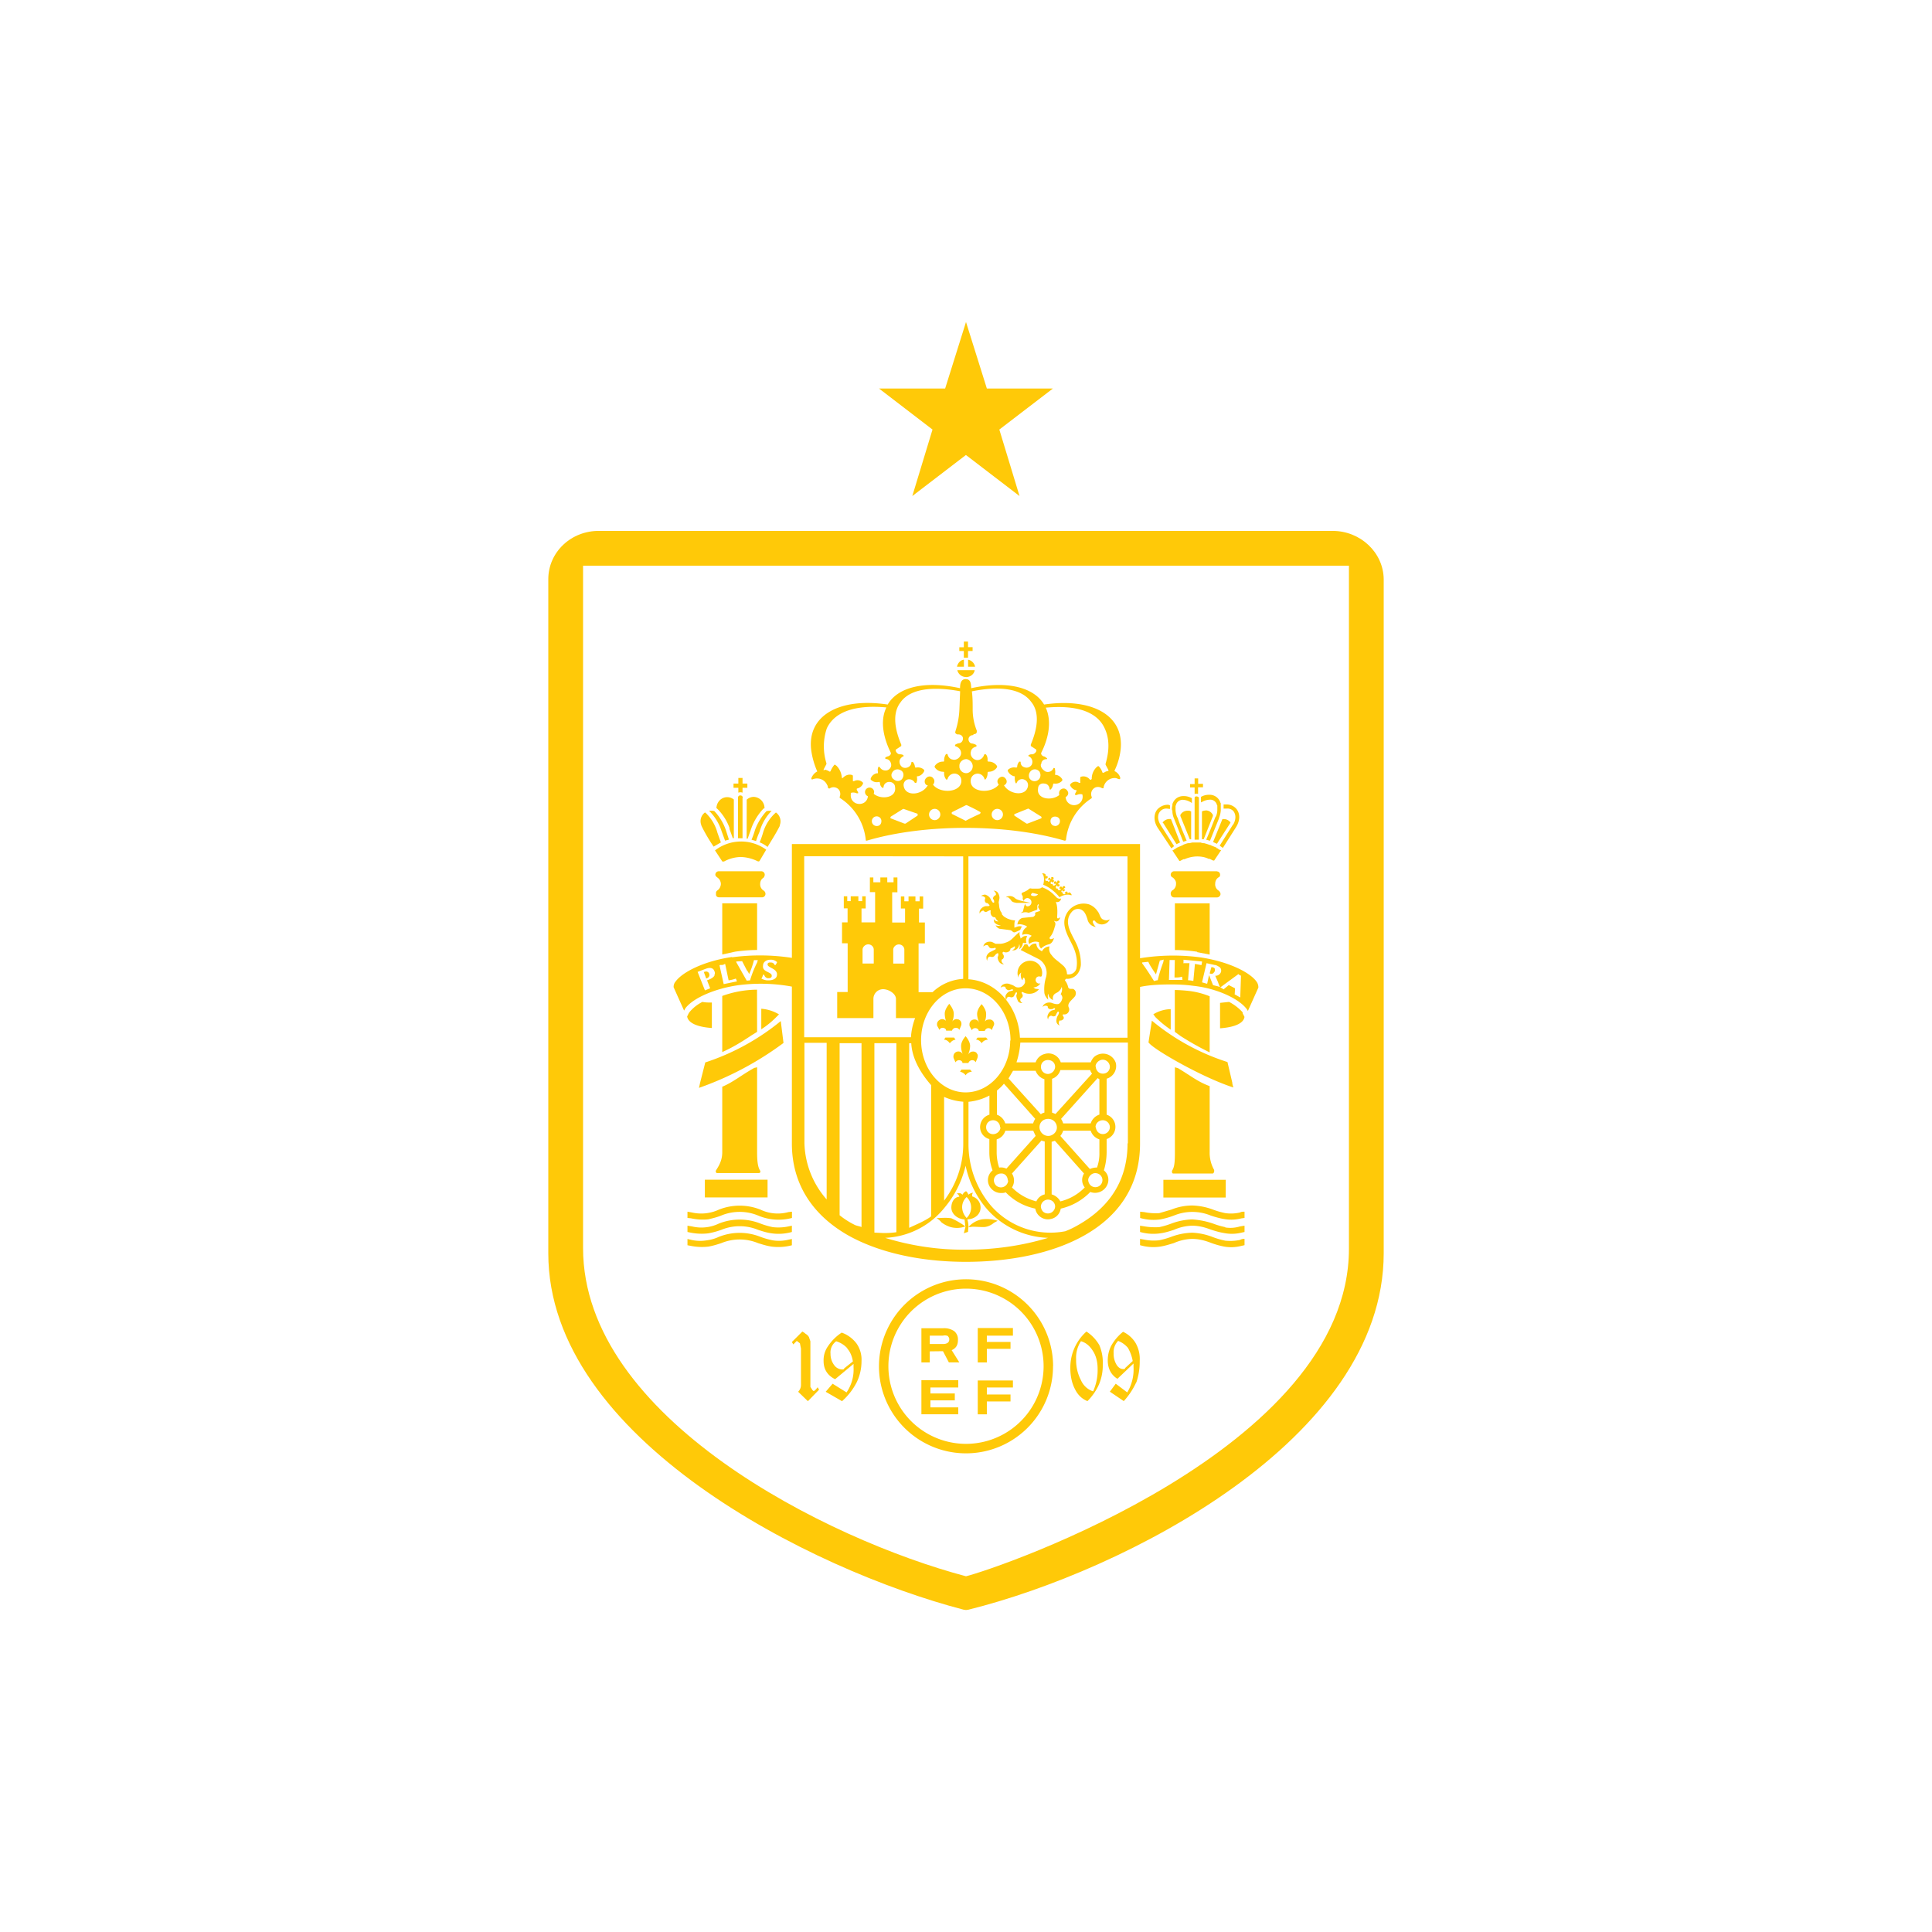 <svg xmlns="http://www.w3.org/2000/svg" width="24" height="24" fill="none" viewBox="0 0 24 24">
    <path fill="#FFC908" d="m12 20-.03-.004c-1.894-.493-5.159-2.128-5.159-4.428V7.196c0-.338.285-.606.636-.601h9.107c.346 0 .631.268.635.6v8.372c0 2.323-3.243 3.953-5.158 4.429zM7.243 7.027v8.476c0 2.11 3.04 3.624 4.757 4.078.39-.096 4.757-1.575 4.757-4.07V7.027zm3.676-2.201h.822L12 4l.259.826h.821l-.666.51.251.826-.666-.51-.666.51.251-.826z"/>
    <path fill="#FFC908" d="m10.036 17.406.139-.143-.018-.03-.021.026-.013.013-.013.008c-.005 0-.017-.008-.026-.026l-.009-.013-.008-.013v-.566l-.018-.052a.1.1 0 0 0-.039-.039l-.021-.017-.022-.013-.13.13.018.03.043-.044.013.01.026.02.013.066v.45a.12.12 0 0 1-.035.086zm.606-.234a.6.6 0 0 0 .06-.264.35.35 0 0 0-.06-.216.4.4 0 0 0-.186-.138.6.6 0 0 0-.173.173.3.3 0 0 0-.052.181c0 .1.047.178.143.225l.229-.19v.043a.5.5 0 0 1-.087.311l-.173-.108-.086.1.203.117a.8.8 0 0 0 .182-.234m-.117-.42c.039.044.06.1.07.16l-.109.087c0 .009-.009.013-.017.013h-.013a.13.13 0 0 1-.095-.056.23.23 0 0 1-.044-.139.17.17 0 0 1 .07-.155.3.3 0 0 1 .138.086zm3.13.438a.6.6 0 0 0 .044-.239.55.55 0 0 0-.043-.242.5.5 0 0 0-.16-.168.6.6 0 0 0-.2.454c0 .095.018.186.057.26.035.073.09.125.156.15a.7.7 0 0 0 .147-.216m-.077-.403c.039.06.056.139.056.216a.64.64 0 0 1-.056.282.25.25 0 0 1-.151-.139.53.53 0 0 1-.06-.26.37.37 0 0 1 .06-.224q.091.026.151.125m.536.39a.8.8 0 0 0 .043-.269.4.4 0 0 0-.052-.225.36.36 0 0 0-.155-.138.6.6 0 0 0-.147.173.4.4 0 0 0-.043.182c0 .104.043.181.12.229l.2-.19v.043a.55.55 0 0 1-.078.316l-.143-.108-.073.099.173.117a.9.9 0 0 0 .155-.234zm-.104-.433a.5.5 0 0 1 .06.164l-.094.087c0 .008-.005.008-.009.013h-.017c-.035 0-.065-.026-.082-.056a.26.26 0 0 1-.035-.139.2.2 0 0 1 .056-.155.3.3 0 0 1 .121.086m-.93.23a1.081 1.081 0 1 1-2.162 0 1.081 1.081 0 0 1 2.163 0M12 16.008a.964.964 0 1 0 0 1.928.964.964 0 0 0 0-1.928"/>
    <path fill="#FFC908" d="M11.55 16.787v.138h-.104V16.5h.268a.22.22 0 0 1 .138.035.13.13 0 0 1 .048.108c0 .03-.004.06-.022.086a.13.13 0 0 1-.056.043l.095.152h-.13l-.073-.139zm.164-.195h-.164v.104h.155c.022 0 .043 0 .065-.013a.05.05 0 0 0 .022-.044q.001-.012-.004-.023l-.014-.02a.1.1 0 0 0-.06-.004m.432.333v-.428h.437v.095h-.324v.078h.294v.086h-.294v.169zm0 .644v-.42h.437v.087h-.324v.087h.294v.086h-.294v.16zm-.7-.424h.458v.091h-.346v.074h.303v.086h-.303v.087h.346v.086h-.458zm.748-1.997a.3.3 0 0 0-.164.095v-.018a.3.3 0 0 0-.013-.077c.095-.005.164-.065.164-.147a.144.144 0 0 0-.104-.139v-.026l.009-.021-.026.008a.1.1 0 0 0-.03.018l-.01-.022a.1.1 0 0 0-.02-.022l-.027.018-.017.026a.1.1 0 0 0-.026-.018h-.043l.021.022.01.021c-.07.005-.1.074-.1.135 0 .077.073.142.164.147l.009.077v.009a1 1 0 0 0-.173-.1c-.07-.012-.152 0-.182-.004.017.018.043.03.056.052q.05.04.113.06a.3.3 0 0 0 .19-.008l-.022.086.052-.017.005-.06h.03c.013-.009.086 0 .156 0 .043 0 .09-.018.13-.052l.047-.026a.45.45 0 0 0-.2-.017M11.952 15a.17.17 0 0 1 .056-.13.18.18 0 0 1 0 .26.2.2 0 0 1-.056-.13m.19-2.11-.017.025c.026 0 .052.017.069.043h.004v-.004a.1.1 0 0 1 .074-.039l-.022-.026zm-.437-.23c-.034 0-.065.03-.065.06 0 .014 0 .022.009.035l.022.04c.004-.018.021-.027.039-.027.021 0 .043.013.043.035h.073a.05.05 0 0 1 .048-.035q.031 0 .043.026l.018-.043a.07.07 0 0 0 .005-.054.06.06 0 0 0-.033-.033l-.024-.004a.06.06 0 0 0-.057.039.25.25 0 0 0 .022-.108c0-.056-.056-.121-.056-.121s-.056.065-.056.12a.3.3 0 0 0 .021.109c0-.022-.03-.039-.052-.039m.368.138q.011-.026.043-.026c.022 0 .04.014.043.035h.074a.05.05 0 0 1 .043-.035q.035.001.043.026l.018-.043a.1.1 0 0 0 .013-.034.056.056 0 0 0-.065-.056q-.038 0-.056.034v.004a.25.25 0 0 0 .021-.108c0-.06-.056-.121-.056-.121s-.056.06-.056.121c0 .04.013.07.021.104v.004c-.008-.034-.047-.047-.078-.034a.06.06 0 0 0-.038.056c0 .013 0 .021.008.034zm-.113.299a.06.06 0 0 0-.032-.031.06.06 0 0 0-.045 0 .06.06 0 0 0-.029.023.06.06 0 0 0-.01.034q-.002.013.008.034l.018.04a.05.05 0 0 1 .043-.027c.021 0 .043.013.043.035h.074a.05.05 0 0 1 .047-.035q.029 0 .043.026l.018-.043a.1.1 0 0 0 .008-.03q.002-.013-.003-.025l-.014-.021a.06.06 0 0 0-.047-.014c-.022 0-.044.017-.057.038a.25.25 0 0 0 .026-.108c0-.06-.056-.121-.056-.121s-.056.06-.056.121q0 .053.021.104m-.017.19-.017.026a.12.12 0 0 1 .069.043h.004v-.004a.1.1 0 0 1 .074-.039l-.022-.026zm-.073-.372-.018-.026h-.108l-.017.026c.026 0 .052.017.07.043l.008-.004a.1.1 0 0 1 .065-.039m1.09-1.924c.077.03.146.086.202.155.035-.025.1-.043.143-.025h.005c.008-.005-.013-.035-.026-.035h-.005l-.017.013v-.017c-.004-.009-.017-.009-.026 0 0 0-.009.004-.009.013l.013.013h-.004c-.009 0-.026.004-.03-.005q-.01-.002-.005-.017l-.012-.004c-.01-.009 0-.018.004-.026h.004v.013a.02.02 0 0 0 .03-.009v-.013h-.017v-.004l.017-.013h.005c0-.009 0-.022-.013-.022h-.013l-.013.022-.004-.013c-.01-.009-.022 0-.027.008v.018h.018v.004c-.009.009-.018.017-.03.009-.01 0-.01-.013-.01-.018h-.016c-.018-.017 0-.03 0-.038h.004l.009.008v.005c.013 0 .025 0 .025-.013v-.013h-.004l-.017-.005.021-.017q.007-.02-.012-.026h-.013v.004l-.009.022-.009-.013v-.004c-.013 0-.026 0-.026.017v.013h.022v.009c-.009.008-.022.021-.03.013-.009-.005-.009-.013-.009-.018h-.017c-.013-.008-.009-.021 0-.03v-.004l.009.013c.012 0 .021 0 .025-.018l-.004-.013h-.017l.013-.013h.004c0-.008 0-.017-.009-.021h-.021v.026h-.009l-.004-.013v-.005h-.009l-.008.004-.006.006-.003.008v.008h.021v.009c-.004.009-.008.017-.021.013l-.004-.009h-.022c-.009-.004-.009-.021-.009-.03h.013c.013 0 .018-.013.018-.021l-.01-.01h-.003l-.013.005v-.017c0-.018-.04-.026-.044-.018.03.026.026.096.013.139m-.117.951a.156.156 0 0 0-.195.1.16.16 0 0 0 .004.103c0-.013 0-.026.009-.034a.1.1 0 0 1 .026-.03c-.004.017-.009.03-.004.043 0 .021.008.043.021.052l.005-.026.008-.005.009.005.008.026v.03a.1.1 0 0 1-.044.052.1.1 0 0 1-.068.004l-.022-.013c-.017-.013-.038-.017-.06-.026a.1.1 0 0 0-.074.005.06.06 0 0 0-.035.043.05.05 0 0 1 .053-.013c.008 0 .008.008.008.013.005.017.026.03.044.03l.039-.013.008.004c.004.01 0 .014-.004.014l-.035.008a.1.1 0 0 0-.052.056.1.1 0 0 0 .009.056c0-.017.009-.038.026-.043h.017a.04.04 0 0 0 .052-.008l.022-.044.008-.004q.008 0 .009.013l-.009.026c0 .026.013.052.022.073.013.018.035.022.056.022a.05.05 0 0 1-.03-.043l.009-.017a.035.035 0 0 0 .021-.044l-.008-.013-.005-.013.005-.008h.008c.07.039.156.026.204-.035l-.035-.004c-.013 0-.022-.009-.035-.018.035 0 .07-.021.087-.051a.04.04 0 0 1-.034-.001l-.014-.01-.009-.015a.05.05 0 0 1 .002-.034.04.04 0 0 1 .024-.023.04.04 0 0 1 .03 0c.005 0 .014 0 .018-.008a.15.15 0 0 0-.1-.182m-.281-.756c.008.012.025.021.043.025l.026.005h.173c-.052-.013-.113-.022-.16-.04a.1.1 0 0 1-.035-.02.09.09 0 0 0-.112-.01h.026c.017.01.026.022.043.04z"/>
    <path fill="#FFC908" d="M12.704 11.156c0 .009.004.026.013.035.009-.026.039-.044.065-.03q.016.007.025.023a.05.05 0 0 1 .005.035.05.05 0 0 1-.019.03.05.05 0 0 1-.033.01.03.03 0 0 1-.022-.034l-.012.022-.018.07c-.004.016-.017.012-.026.025.074-.022.087 0 .1-.004l.095-.035c.004 0 .013-.013.009-.017v-.035l.008-.017h.009v.013q-.014.02 0 .034l.004.01.013.02v.005l-.052.017q-.014.006-.008.022c0 .009 0 .013-.009.022-.004.004-.013.013-.022.013l-.13.013a.09.09 0 0 0-.06.082c.035-.009.065 0 .1.013l.021.013-.021.017a.11.11 0 0 0-.04.086.12.12 0 0 1 .096 0l.021.01-.017.016a.07.07 0 0 0-.013.087.12.12 0 0 1 .108-.026l.013.004v.013q0 .04.026.065a.2.2 0 0 1 .095-.052c.035-.008.056-.043.065-.078-.065.035-.06-.008-.043-.021.034-.043.043-.087.06-.143v-.026a.1.1 0 0 1-.017-.026c.043.03.078-.017.074-.043-.026.026-.035.013-.035 0s.013-.13-.017-.19c.03.008.056-.005.065-.035v-.008c-.018.008-.044 0-.056-.014l-.03-.03a.4.4 0 0 0-.148-.095l-.024.014-.028.003h-.078c-.017-.008-.034 0-.043.013a.3.3 0 0 1-.069.035.02.02 0 0 0-.013.021l.004.01a.04.04 0 0 1 .009.038m.121-.065.07.018c-.018.025-.057.03-.087.012v-.013z"/>
    <path fill="#FFC908" d="M12.216 11.312c.013.017.035.022.052.008l.026-.012h.013v.008c-.008.035.009.07.039.078h.017a.1.1 0 0 0 .04.052h-.01a.06.06 0 0 1-.048-.03c.001.017.001.043.018.052a.1.1 0 0 0 .07.026.08.08 0 0 1-.065 0q.015.03.047.043l.13.017c.034.005.034.035.065.026a.4.4 0 0 0 .065-.03.1.1 0 0 1 .021-.04.1.1 0 0 0-.069.005l-.026.009v-.026c0-.022 0-.043.009-.065a.2.2 0 0 1-.07-.013l-.025-.009c-.022-.013-.044-.021-.06-.043l-.005-.004-.005-.009v-.013l-.013-.017a.2.2 0 0 1-.021-.082l-.005-.035.01-.052a.12.12 0 0 0-.022-.069.06.06 0 0 0-.044-.022h-.008c.017.01.03.026.03.044q0 .012-.009.013-.032.02-.026.047l.009.009.004.021v.005q0 .014-.013.008h-.004l-.009-.013c-.013-.012-.008-.017-.025-.043a.12.12 0 0 0-.061-.043.1.1 0 0 0-.052.017c.017 0 .039.005.052.022v.013a.04.04 0 0 0 .013.052h.008a.04.04 0 0 1 .026.021c.005 0 .01.005.005.013l-.009.005h-.034a.1.1 0 0 0-.065.039.06.06 0 0 0-.013.048v.008a.06.06 0 0 1 .043-.039c0-.009 0-.004.004 0m1.025.056c-.065.143.048.29.1.415.03.074.043.152.034.225l-.004.026a.1.1 0 0 1-.108.07c-.005 0-.009 0-.009-.01a.14.14 0 0 0-.052-.103c-.073-.065-.1-.074-.138-.126a.11.11 0 0 1-.026-.108.11.11 0 0 0-.087.048l-.008.013-.013-.009a.1.1 0 0 1-.056-.086.08.08 0 0 0-.078.03l-.013.013-.009-.013-.013-.022h-.034a.4.4 0 0 1-.048.07l.23.116a.2.2 0 0 1 .086.22.5.5 0 0 0-.022.187c0 .034.022.069.048.095l-.005-.043c0-.009 0-.022.009-.03 0 .012 0 .03.013.043a.1.1 0 0 0 .043.034.1.1 0 0 1 0-.043.1.1 0 0 1 .013-.026l.022-.017a.12.12 0 0 0 .073-.078.11.11 0 0 1-.013.09c.018.018.026.044.018.061a.1.1 0 0 1-.04.06s-.025.014-.09-.012a.1.1 0 0 0-.078.008.1.1 0 0 0-.023.018.1.1 0 0 0-.012.026.05.05 0 0 1 .057-.013q.007 0 .008.013c0 .017.022.03.043.026h.014l.021-.013c.009 0 .013.008.013.013l-.008.008-.035.009a.1.1 0 0 0-.048.056.06.06 0 0 0 .005.056q-.002-.033.03-.047h.013a.04.04 0 0 0 .052-.004l.004-.014.017-.03.013-.004.005.013a.1.1 0 0 1-.018.043.13.13 0 0 0-.013.074.06.06 0 0 0 .04.043.05.05 0 0 1-.005-.056c0-.005.009-.009.013-.005.021 0 .043-.017.043-.034s-.017-.026-.013-.035q.002-.01.009-.008a.06.06 0 0 0 .059-.024.06.06 0 0 0 .006-.063c-.03-.065.086-.117.086-.16a.056.056 0 0 0-.034-.07h-.03a.03.03 0 0 1-.03-.025.2.2 0 0 0-.04-.082l.013-.018a.165.165 0 0 0 .173-.116.2.2 0 0 0 .013-.056.6.6 0 0 0-.043-.234c-.052-.13-.186-.285-.074-.42.044-.056.108-.047.134-.025.022.012.044.043.065.112a.12.12 0 0 0 .104.095.13.13 0 0 1-.039-.065l.009-.017.017.004c.035.052.104.06.151.026a.1.1 0 0 0 .035-.043.08.08 0 0 1-.078.004c-.043-.013-.043-.069-.073-.104a.22.22 0 0 0-.108-.086.24.24 0 0 0-.286.134"/>
    <path fill="#FFC908" d="M12.419 11.957a.07.07 0 0 0 .047.022h.005c-.017-.013-.03-.026-.03-.048q.001-.012.008-.013c.018-.008.026-.03.018-.052l-.005-.008a.04.04 0 0 1-.008-.018v-.008l.012-.009c.03.017.07.005.083-.021l.004-.018a.3.3 0 0 0 .052-.03l.004.009c0 .017-.017.034-.039.043.022 0 .044 0 .057-.013a.08.08 0 0 0 .034-.065.07.07 0 0 1-.004.065.09.09 0 0 0 .048-.07c0-.008.008-.012.012-.012l.005.004h.03a.1.1 0 0 1 .009-.086.07.07 0 0 0-.065.017l-.018.013-.004-.022a.1.1 0 0 1-.008-.06c-.087.069-.096.108-.178.134a.2.2 0 0 1-.086.013h-.035l-.043-.022a.1.1 0 0 0-.078.009.07.07 0 0 0-.03.043v.004a.06.06 0 0 1 .052-.017l.013.013c.004.017.026.03.043.026h.013l.017-.005h.009c.008 0 .008.01.004.014v.004l-.06.03a.1.1 0 0 0-.052.056.1.1 0 0 0 .004.048l.004.009c0-.022.01-.044.026-.052h.018c.013.008.034.004.047-.009a.1.1 0 0 1 .03-.03l.01-.005q.006 0 .008.014c0 .012 0 .021-.009.034q0 .038.026.07"/>
    <path fill="#FFC908" d="M9.837 14.205c0 .488.242.878.692 1.137.38.216.9.333 1.47.333 1.047 0 2.163-.39 2.163-1.47v-3.72H9.837zm.865 1.038c-.021-.01-.073-.018-.09-.03a1 1 0 0 1-.182-.117v-2.137h.272zm.16.069v-2.353h.273v2.348a1 1 0 0 1-.165.01zm1.142.212a3.3 3.3 0 0 1-1.008-.147 1 1 0 0 0 .735-.372q.194-.23.264-.524.064.302.264.537c.19.216.467.35.761.359-.329.1-.675.147-1.016.147m-.71-.273V12.96h.026c.01.19.117.372.247.52v1.63c-.073.056-.19.103-.272.142m.433-.337v-1.289a.7.7 0 0 0 .238.06v.52c0 .26-.082.501-.238.709m2.279-.714c0 .446-.208.787-.614 1.017q-.077.045-.16.077a.98.98 0 0 1-.925-.32 1.18 1.18 0 0 1-.277-.77v-.518a.7.7 0 0 0 .26-.078v.238a.16.16 0 0 0-.115.137.154.154 0 0 0 .114.166v.164q0 .115.04.225a.156.156 0 0 0-.018.225c.03.034.073.056.121.056.022 0 .043 0 .06-.009q.152.157.368.203c.013.087.1.148.186.13a.155.155 0 0 0 .13-.13.74.74 0 0 0 .367-.207.166.166 0 0 0 .212-.091.15.15 0 0 0-.043-.177.8.8 0 0 0 .034-.225v-.164a.16.16 0 0 0 .079-.245.16.16 0 0 0-.079-.058V13.4a.164.164 0 0 0 .113-.199.168.168 0 0 0-.27-.07.2.2 0 0 0-.041.066h-.372a.16.16 0 0 0-.2-.104.16.16 0 0 0-.112.104h-.238a1 1 0 0 0 .048-.246h1.336v1.254zm-1.505.316q-.045-.02-.09-.013a.6.6 0 0 1-.031-.186v-.164a.16.16 0 0 0 .108-.108h.346l.03.065zm.022.147a.09.09 0 0 1-.15.063.1.1 0 0 1-.028-.063c0-.047.04-.086.087-.086.052-.005.086.039.086.086zm.047-.086.368-.411c.009.008.021.008.039.013v.657a.15.15 0 0 0-.104.087.65.65 0 0 1-.303-.173.16.16 0 0 0 0-.173m.342-.575c0-.061.047-.104.108-.104.06 0 .108.047.108.108 0 .056-.052.104-.108.104a.11.11 0 0 1-.108-.108m.104.899c.052 0 .09.039.09.086a.09.09 0 0 1-.15.063.1.1 0 0 1-.027-.063.09.09 0 0 1 .087-.086m.047-.065v-.653l.04-.013.362.407a.15.15 0 0 0 .009.173.63.63 0 0 1-.303.173.18.18 0 0 0-.108-.087m.108-.726a.2.2 0 0 0 .035-.065h.342c.017.052.056.09.108.108v.164a.5.5 0 0 1-.03.186h-.018a.2.2 0 0 0-.07.018zm.433.462c.052 0 .09.04.09.087a.088.088 0 0 1-.15.062.1.1 0 0 1-.027-.062c0-.043.043-.087.087-.087m.004-.57c0-.052.043-.087.091-.087.047 0 .087.039.087.087a.087.087 0 0 1-.148.06.1.1 0 0 1-.026-.06zm0-.753c0-.043.043-.086.091-.086a.09.09 0 0 1 .087.086.084.084 0 0 1-.087.087.086.086 0 0 1-.087-.087zm.026.143.022.013v.44a.17.17 0 0 0-.108.109h-.342a.2.2 0 0 0-.026-.056zm-.523.445-.043-.017v-.42a.16.16 0 0 0 .103-.108h.372q.001.018.022.044zm-.095-.497a.087.087 0 0 1-.086-.087c0-.052.038-.086.086-.086.052 0 .09.034.09.086a.093.093 0 0 1-.086.087zm-.043.065v.415a.1.1 0 0 0-.044.021l-.402-.445.056-.095h.281a.17.17 0 0 0 .108.104m-.113.493a.2.2 0 0 0-.026.056h-.346a.17.17 0 0 0-.104-.108v-.299c.03-.026.06-.051.087-.086zm-.432.104c0 .047-.044.086-.091.086a.086.086 0 0 1-.087-.086c0-.052.04-.087.087-.087s.086.039.086.087zm-.398-3.365h1.976v2.253H12.67c-.018-.389-.294-.705-.64-.726zm.519 2.288c0 .354-.247.644-.554.644-.303 0-.553-.29-.553-.649 0-.354.246-.644.553-.644s.558.29.558.649zm-.584-2.288v1.522a.6.6 0 0 0-.38.165h-.174v-.606h.078v-.26h-.073v-.172h.052v-.151h-.044v.06h-.052v-.06h-.086v.06h-.052v-.06h-.043v.15h.052v.174h-.16v-.376h.065V10.9H11.1v.06h-.078v-.06h-.086v.06h-.087v-.06h-.043v.182h.065v.376h-.169v-.173h.052v-.151h-.043v.06h-.048v-.06h-.095v.06h-.043v-.06h-.043v.15h.047v.174h-.069v.26h.07v.605h-.13v.324h.45v-.238a.12.12 0 0 1 .12-.121c.07 0 .16.056.16.121v.238h.238a.8.8 0 0 0-.052.238H9.99v-2.249zm-.731 1.16v.172h-.138v-.173c0-.034.034-.065.069-.065.039 0 .069.03.069.065m-.38 0v.172h-.139v-.173c0-.034.035-.065.07-.065.038 0 .069.03.069.065m-.865 1.158h.28V14.9a1.1 1.1 0 0 1-.276-.7v-1.246zM9.5 10.866a.043.043 0 0 0-.043-.043h-.528a.043.043 0 0 0-.043.043c0 .013.013.026.026.035a.1.1 0 0 1 .043.078c0 .03-.017.065-.043.082a.04.04 0 0 0-.017.043c-.005.026.013.043.039.043h.531a.043.043 0 0 0 .044-.043.05.05 0 0 0-.026-.043.09.09 0 0 1-.04-.078c0-.03.01-.06.04-.078a.06.06 0 0 0 .017-.043zm.035 3.789h-.779v.22h.779zm-.403-2.833a2 2 0 0 1 .273-.021v-.58h-.433v.636zm.238 1.444c-.164.091-.255.173-.398.234v.813c0 .108-.047.177-.077.225q-.01.02.008.034h.524c.017 0 .025-.017.013-.034-.026-.043-.035-.113-.035-.225v-1.055zm.087-.735v.255q.102-.065.19-.155l.03-.03a.5.5 0 0 0-.22-.07m.337 2.526a.5.5 0 0 1-.346-.03.7.7 0 0 0-.519 0 .52.52 0 0 1-.333.035l-.056-.01v.078l.043.004q.107.024.216.013c.052-.013.109-.026.16-.047a.6.6 0 0 1 .459 0 .65.65 0 0 0 .42.03v-.078z"/>
    <path fill="#FFC908" d="M9.794 15.235a.6.6 0 0 1-.194.009 1 1 0 0 1-.152-.044.7.7 0 0 0-.519 0 .5.5 0 0 1-.333.035l-.056-.009v.078l.043.009a.7.7 0 0 0 .216.008 1 1 0 0 0 .16-.043.6.6 0 0 1 .459 0c.056.018.108.035.169.043a.6.6 0 0 0 .25-.017v-.078z"/>
    <path fill="#FFC908" d="M9.794 15.4a.5.5 0 0 1-.194.008 1 1 0 0 1-.152-.043.7.7 0 0 0-.519 0 .5.5 0 0 1-.151.043.5.5 0 0 1-.182-.004l-.056-.013v.078l.043.008a.7.7 0 0 0 .216.009c.052-.009.109-.026.16-.043a.6.6 0 0 1 .459 0c.056.017.108.034.169.043.083.01.169.005.25-.017v-.078zm-.39-3.106a1.3 1.3 0 0 0-.432.078v.697c.13-.057.247-.13.364-.208l.069-.043zm-.708 1.16-.013.06c.376-.132.73-.32 1.05-.558l-.034-.272a2.9 2.9 0 0 1-.938.514zm.065-1.384-.018.004.03.082.018-.008c.021-.013.026-.035.017-.057a.04.04 0 0 0-.043-.022z"/>
    <path fill="#FFC908" d="M9.094 11.888c-.355.052-.618.19-.7.303a.1.1 0 0 0-.026.073l.13.29.017-.03c.099-.13.376-.247.661-.286.24-.031.485-.021.722.03v-.359a2.6 2.6 0 0 0-.804-.017zm-.216.225q-.015.038-.095.065l.039.099-.065.026-.091-.23.1-.038c.069-.026.099 0 .107.026.01.017.01.039 0 .052zm.112.112-.052-.233.009-.005h.026a.04.04 0 0 0 .022-.008l.013-.005.043.204a.4.4 0 0 0 .09-.022l.014.035zm.415-.268q-.053.106-.086.216v.005l-.043.004-.13-.23v-.008l.073-.004.06.116c.014.014.018.026.027.044a1 1 0 0 0 .06-.173h.048zm.057.195a.2.2 0 0 0 .017-.044h.013c.008.026.026.044.052.044.021 0 .043-.005.043-.03 0-.022-.017-.03-.043-.044-.035-.017-.074-.034-.065-.086 0-.035.034-.074.104-.07a.1.1 0 0 1 .065.026h.004v.009l-.017.03h-.013a.044.044 0 0 0-.044-.03q-.041-.005-.043.022c0 .021.022.03.043.043.035.017.078.043.074.086 0 .044-.043.07-.104.07h-.022a.2.2 0 0 1-.069-.022z"/>
    <path fill="#FFC908" d="M8.843 12.77v-.316c-.044 0-.078 0-.117-.008a.5.5 0 0 0-.156.121l-.013.017-.021.043c.013.083.13.13.302.143zm3.13-4.6h.052v-.083h.057v-.048h-.057V7.97h-.052v.07h-.056v.047h.056v.086zM10.15 9.578q.004.008-.005.009a.16.16 0 0 0-.065.077q-.004.012.005.018h.008c.07-.03.152 0 .182.069.009.013.009.021.009.034l.013.01h.008a.087.087 0 0 1 .117.016.09.09 0 0 1 .009.087v.013a.7.7 0 0 1 .324.523c0 .009.004.009.013.009.713-.212 1.738-.212 2.456 0 .004 0 .013 0 .018-.009a.7.7 0 0 1 .32-.519V9.9a.09.09 0 0 1 .043-.117.09.09 0 0 1 .086.009h.018v-.009a.14.14 0 0 1 .155-.117l.035.013q.011.002.017-.008V9.66a.13.13 0 0 0-.065-.078c-.004 0-.008-.008-.004-.013a.8.8 0 0 0 .073-.25c.052-.433-.354-.654-.95-.567-.13-.22-.472-.298-.905-.203-.004-.044 0-.113-.069-.113-.065 0-.07.07-.07.113-.432-.095-.769-.018-.899.203-.596-.09-1.003.134-.95.566a1 1 0 0 0 .073.26m.743.683a.06.06 0 1 1 .046-.095.06.06 0 0 1 .01.034c0 .035-.021.061-.056.061m.506-.13-.15.1h-.014l-.169-.065c-.004 0-.008-.009-.004-.013l.004-.009.152-.095h.008l.173.06zm.212.057a.07.07 0 1 1 .07-.07c0 .035-.03.07-.07.07m.562-.078q-.09.04-.177.086l-.173-.086v-.018l.005-.004.172-.086h.01c.055.026.111.052.168.086l.004.009zm.217.078a.07.07 0 1 1 .069-.07c0 .035-.03.07-.07.07m.545-.022-.17.065h-.012l-.152-.1v-.017l.174-.07.008.005.152.095c.004.005.008.013 0 .022m.172.095-.022-.005a.06.06 0 0 1-.034-.056c0-.034.022-.056.056-.056.035 0 .061.022.061.056a.06.06 0 0 1-.06.061m-.172-.77a.06.06 0 0 1 .06-.06c.009 0 .013 0 .013-.009l-.004-.004c-.013-.009-.026-.022-.04-.022-.02-.008-.034-.026-.03-.043.083-.164.139-.38.057-.562.367-.035.64.043.735.264q.082.18.008.432V9.5l.035.065v.013h-.004a.1.1 0 0 0-.052.021h-.017a.2.2 0 0 0-.044-.077c-.013-.013-.021.004-.03.008a.2.2 0 0 0-.06.147l-.01.009h-.012a.1.1 0 0 0-.117-.035l-.004.009v.052q.004.013-.004.013h-.01a.08.08 0 0 0-.112.022v.008c.013.03.044.056.07.06q.012 0 .012.014h-.004l-.017.034c0 .005 0 .013.009.013h.012a.1.1 0 0 1 .07-.008.104.104 0 0 1-.074.13.105.105 0 0 1-.13-.074l-.004-.022c.026-.013.043-.043.026-.073s-.047-.044-.078-.026c-.026.013-.034.043-.026.073-.095.078-.29.052-.263-.086 0-.035.034-.065.077-.056h.005c.034.004.056.03.06.064 0 .005 0 .01.009.01h.004a.1.1 0 0 0 .03-.061l.005-.013h.013a.11.11 0 0 0 .095-.035l.004-.013a.11.11 0 0 0-.077-.06h-.014v-.018c.005-.021 0-.043-.004-.065l-.013-.004-.004.004a.075.075 0 0 1-.1.04q-.063-.041-.056-.087zm-.018.104c.018.035.005.082-.03.1a.073.073 0 0 1-.1-.03.08.08 0 0 1 .042-.103.07.07 0 0 1 .08.02s.008.005.008.013m-.813-.476a.03.03 0 0 0 .03-.025v-.018a.7.7 0 0 1-.051-.268c0-.073 0-.143-.01-.22.347-.07.615-.035.736.13.121.146.065.367-.004.531v.018l.065.043c.017.021-.018.056-.043.06-.018 0-.03 0-.044.009-.008 0-.008.009-.008.013l.008.004c.035.018.052.06.035.1a.074.074 0 0 1-.095.034.06.06 0 0 1-.044-.06q.002-.008-.008-.009h-.009a.1.1 0 0 0-.026.06c0 .005 0 .01-.009.014h-.008a.11.11 0 0 0-.1.03v.013a.12.12 0 0 0 .078.065h.009v.017q-.002.034.008.06c0 .01.005.01.013.01l.005-.01a.07.07 0 0 1 .095-.034c.03.013.047.043.043.078-.021.134-.23.108-.298-.009.03-.013.043-.043.026-.073-.013-.026-.043-.044-.074-.026-.03.017-.043.047-.026.078l.009.013c-.1.125-.38.095-.346-.07a.086.086 0 0 1 .1-.065.09.09 0 0 1 .069.065l.008.009.009-.009a.13.13 0 0 0 .021-.069c0-.013 0-.021.018-.021a.12.12 0 0 0 .1-.057v-.013a.12.12 0 0 0-.1-.056c-.022 0-.018-.009-.018-.022a.1.1 0 0 0-.021-.069h-.017l-.005.005c-.013.047-.06.077-.104.064-.043-.012-.073-.06-.06-.103.004-.03.03-.052.06-.06.01 0 .01-.01.01-.014l-.005-.008a.14.14 0 0 0-.052-.018c-.022 0-.043-.026-.043-.052 0-.03.026-.052.056-.052.009-.013.013-.013.017-.013m-.021.39a.087.087 0 0 1-.07.095.086.086 0 0 1-.095-.074v-.026a.087.087 0 0 1 .095-.073q.061.02.07.078m-.891-.792c.12-.16.389-.194.735-.13l-.009.225a1 1 0 0 1-.047.264l-.005.018c0 .017.013.025.03.03.03-.005.061.013.066.043v.009c0 .026-.018.052-.044.056a.1.1 0 0 0-.047.017c-.009 0-.009.009-.005.018l.005.004c.047.013.078.06.065.104-.014.043-.061.073-.104.06-.03-.004-.052-.03-.06-.06 0-.009-.01-.009-.014-.009l-.008.004a.14.14 0 0 0-.022.07c0 .012.004.021-.013.021a.12.12 0 0 0-.104.056v.013c.022.035.06.057.104.057.017 0 .013.008.013.021a.12.12 0 0 0 .022.07c.004.008.013.008.017.004l.004-.005a.09.09 0 0 1 .07-.066.086.086 0 0 1 .099.066c.03.165-.255.195-.35.07a.06.06 0 0 0 .013-.064l-.013-.019a.056.056 0 0 0-.083 0 .057.057 0 0 0 0 .087l.018.004c-.065.121-.277.147-.299.009a.07.07 0 0 1 .011-.053.07.07 0 0 1 .046-.03h.004a.08.08 0 0 1 .078.044h.017a.1.1 0 0 0 .009-.065v-.017h.013a.11.11 0 0 0 .077-.065v-.013a.11.11 0 0 0-.099-.03h-.009c-.008 0-.004-.009-.008-.013a.1.1 0 0 0-.026-.057h-.013l-.005.005c0 .043-.039.069-.077.069-.044 0-.07-.039-.07-.078 0-.03.022-.052.044-.065q.01-.001.008-.008l-.008-.01a.1.1 0 0 0-.043-.008c-.026 0-.061-.043-.044-.06l.065-.043V9.25c-.07-.164-.125-.385-.004-.532m-.108.878a.074.074 0 0 1 .1-.03l.016.009c.03.025.03.069.005.103-.026.03-.07.03-.1.005-.034-.022-.039-.06-.021-.087m-.852-.039.034-.065V9.48a.7.7 0 0 1 .005-.432c.1-.216.372-.294.74-.26-.087.178-.027.398.055.563.005.017-.008.034-.03.043a.1.1 0 0 0-.039.017v.013l.009.005c.039 0 .065.038.065.077a.07.07 0 0 1-.078.065.08.08 0 0 1-.065-.043l-.013-.004-.004.004a.1.1 0 0 0-.005.06v.018h-.013a.1.1 0 0 0-.077.065v.013c.026.026.06.039.099.03h.013l.004.017c0 .022.013.043.03.056h.01l.004-.008c0-.04.039-.07.077-.065.035 0 .065.03.065.06.026.139-.173.165-.264.087l.005-.022a.057.057 0 0 0-.09-.045.06.06 0 0 0-.022.032.056.056 0 0 0 .034.065.1.1 0 0 1-.075.092.1.1 0 0 1-.042.003.104.104 0 0 1-.095-.116v-.02a.1.1 0 0 1 .074.005h.017v-.013l-.017-.03v-.014l.008-.004a.1.1 0 0 0 .07-.06v-.01a.09.09 0 0 0-.113-.02h-.013v-.066l-.004-.008c-.043-.018-.091 0-.121.034h-.013v-.008a.23.23 0 0 0-.065-.143c-.009-.004-.022-.022-.03-.009a.3.3 0 0 0-.044.074c-.004.009-.013.009-.017.004a.2.2 0 0 0-.052-.021c-.017.013-.022.004-.017 0zm1.742-1.362c-.043.004-.077.043-.086.087h.086zm.052 0v.087h.087a.11.11 0 0 0-.087-.087M12 8.411c.052 0 .1-.034.108-.086h-.216A.11.11 0 0 0 12 8.41m3.157 2.456-.003-.016a.04.04 0 0 0-.024-.023l-.016-.004h-.528a.04.04 0 0 0-.03.013.04.04 0 0 0-.013.03c0 .013.009.03.026.035.026.022.043.048.04.078a.09.09 0 0 1-.04.078.05.05 0 0 0-.026.043c0 .026.017.048.043.048h.532a.04.04 0 0 0 .03-.013.04.04 0 0 0 .014-.03.06.06 0 0 0-.026-.043.09.09 0 0 1-.04-.087.09.09 0 0 1 .044-.078c.009 0 .017-.018.017-.03m.07 3.789h-.775v.22h.774zm-.355-2.828.155.03v-.636h-.432v.58q.141 0 .277.021zm-.242 1.44-.035-.01v1.056c0 .108-.004.177-.03.22-.013.018-.005.044.008.044h.49c.012 0 .02-.018.02-.03v-.014a.43.43 0 0 1-.056-.224v-.818c-.146-.052-.237-.13-.397-.225m-.087-.731a.43.43 0 0 0-.216.064l.026.035q.088.087.19.156v-.26zm.679 2.534a1 1 0 0 1-.151-.043.8.8 0 0 0-.26-.052.7.7 0 0 0-.26.051l-.15.044a.7.7 0 0 1-.187-.013l-.051-.005v.078a.6.6 0 0 0 .25.018 1 1 0 0 0 .17-.048.6.6 0 0 1 .457 0c.052.017.109.034.165.043a.5.5 0 0 0 .216-.008l.039-.005v-.078c-.022 0-.039 0-.056.01a.5.5 0 0 1-.182.008"/>
    <path fill="#FFC908" d="M15.221 15.244a1 1 0 0 1-.151-.044 1 1 0 0 0-.26-.052.8.8 0 0 0-.26.052 1 1 0 0 1-.15.044c-.06.004-.13 0-.186-.01l-.052-.008v.078a.6.6 0 0 0 .25.017c.061-.008.113-.025.17-.043a.6.6 0 0 1 .224-.052c.082 0 .156.018.234.048.052.017.108.034.164.043a.5.5 0 0 0 .216-.004l.04-.009v-.078l-.057.009a.4.4 0 0 1-.182.013z"/>
    <path fill="#FFC908" d="M15.221 15.412a1 1 0 0 1-.151-.043.8.8 0 0 0-.26-.056.8.8 0 0 0-.26.051 1 1 0 0 1-.15.043.6.6 0 0 1-.186-.008l-.052-.009v.078q.123.036.25.018c.061-.01.113-.027.17-.044a.6.6 0 0 1 .224-.052c.082 0 .156.018.234.048q.079.03.164.047a.5.5 0 0 0 .216-.008l.04-.009v-.078a.1.1 0 0 0-.057.013.6.6 0 0 1-.182.009m-.194-2.34v-.696a1 1 0 0 0-.247-.065 2 2 0 0 0-.186-.013v.52l.07.051q.174.112.363.204"/>
    <path fill="#FFC908" d="M14.27 12.951c.04.073.65.428 1.051.558-.004-.017-.013-.04-.013-.06l-.06-.256a2.8 2.8 0 0 1-.939-.514l-.043.276zm.822-.89v-.018c0-.022-.022-.026-.043-.03l-.022.078a.04.04 0 0 0 .043 0 .1.1 0 0 0 .022-.03"/>
    <path fill="#FFC908" d="M15.606 12.19c-.082-.112-.346-.246-.7-.298a2.6 2.6 0 0 0-.805.022v.363c.104-.035.26-.048.441-.048.095 0 .186.004.281.017.286.03.562.156.662.286l.017.026.13-.29a.12.12 0 0 0-.026-.078m-1.155-.238c-.026.07-.052.147-.069.225h-.008l-.035.009h-.004c-.044-.07-.087-.139-.147-.22v-.01l.073-.008h.004c.018.043.044.078.065.112l.03.044.048-.173h.004l.04-.009.004-.004zm.238.216v.005h-.168l.008-.247h.065l-.004.217c.034 0 .06 0 .086-.009h.009v.009zm.225-.181-.07-.013-.02.212a.4.4 0 0 0-.066-.009l.018-.212h-.078l.004-.008v-.035l.23.022v.008l-.005.026v.009zm.225.268-.07-.017-.043-.108s0-.009-.008-.013l-.022.103h-.004l-.06-.017.056-.238.1.022c.02 0 .038.013.055.022q.032.02.026.06a.07.07 0 0 1-.073.052l.034.078.009.026.013.034h-.013zm.268.134h-.004l-.06-.034h-.005v-.005l.004-.073-.078-.04-.064.053-.035-.022h-.009l.23-.169v.005l.012.008.018.009z"/>
    <path fill="#FFC908" d="M15.428 12.566a.6.6 0 0 0-.16-.12l-.112.012v.316c.177-.013.29-.06.303-.139v-.004l-.022-.043c0-.009 0-.013-.009-.022m-.631-2.14v-.346l-.022-.009h-.026a.1.1 0 0 0-.086.052v.013l.117.29zm-.355-.208.01.009.163.26.044-.022-.109-.281-.004-.01h-.026a.11.11 0 0 0-.078.044m.675.264.164-.255.005-.009a.1.1 0 0 0-.078-.043h-.022l-.004.008-.113.277zm-.277-.618a.05.05 0 0 1 .043 0V9.78h.061v-.043h-.06V9.67h-.044v.07h-.056v.042h.056z"/>
    <path fill="#FFC908" d="m14.551 10.538.022-.017.012-.01-.168-.263v-.004l-.005-.005c-.034-.06-.034-.12 0-.16a.1.1 0 0 1 .087-.034l.035.004v-.043c-.009-.009-.022-.009-.035-.009a.18.18 0 0 0-.121.057c-.048.056-.048.147 0 .224zm.013-.471v.012c0 .03.009.065.021.091l.113.286.043-.013c-.034-.082-.086-.2-.112-.286l-.005-.004a.3.3 0 0 1-.021-.086v-.057l.004-.004a.086.086 0 0 1 .095-.07.2.2 0 0 1 .104.04v-.06a.2.2 0 0 0-.104-.027.15.15 0 0 0-.086.026.15.15 0 0 0-.052.074v.017a.14.14 0 0 0-.005.06zm.67-.022a.1.1 0 0 1 .087.03c.034.043.034.104 0 .165l-.005.004-.164.26.009.008.03.021.164-.259c.052-.082.052-.173 0-.23a.16.16 0 0 0-.117-.051H15.2v.052zm-.164.086a.1.1 0 0 0-.087-.064l-.03.004-.022.008v.346h.022l.113-.285v-.009z"/>
    <path fill="#FFC908" d="M14.923 9.968a.2.2 0 0 1 .104-.034.085.085 0 0 1 .09.065l.005.008v.048q.001.046-.017.086l-.009.013a7 7 0 0 1-.112.277l.047.013.113-.281v-.005a.3.3 0 0 0 .021-.09v-.091l-.004-.004a.14.14 0 0 0-.138-.1.2.2 0 0 0-.104.026v.065h.004zm-.03-.06c-.009-.013-.03-.018-.043-.013a.03.03 0 0 0-.01.013v.523h.053zm.242.635-.009-.004h-.008l-.005-.004v-.005l-.073-.03-.004-.004h-.01a.4.4 0 0 0-.055-.018l-.013-.004q-.018.002-.043-.008h-.104l-.035.008h-.017a.4.4 0 0 0-.056.018l-.013.008-.07.03-.017.013-.013.005c-.004.008-.021.013-.026.017l.087.13h.008l.043-.022h.014a.4.4 0 0 1 .155-.034c.048 0 .1.008.143.03h.013l.043.021h.013l.087-.13a.06.06 0 0 1-.04-.017zm-5.86-.125h.013l.044-.125a.7.7 0 0 1 .155-.251h.01a.14.14 0 0 0-.135-.143.13.13 0 0 0-.086.035zm.061.013.056.017c.018-.06.035-.095.044-.117a.6.6 0 0 1 .15-.259h-.042l-.022.004a.7.7 0 0 0-.143.234 1 1 0 0 1-.043.12m.104.035a.4.4 0 0 1 .095.056c.052-.087.108-.173.151-.26v-.008a.134.134 0 0 0-.047-.16l-.005.004a.54.54 0 0 0-.155.246 1 1 0 0 1-.043.122zm-.38-.173.043.12h.013v-.48a.13.13 0 0 0-.186.022.14.14 0 0 0-.03.087h.004c.073.069.13.16.16.25zm-.347-.035q.066.135.152.26l.09-.052-.043-.121a.53.53 0 0 0-.147-.247l-.008-.004a.134.134 0 0 0-.044.16zm.459-.41a.07.07 0 0 1 .052 0v-.061h.06v-.052h-.06v-.07h-.052v.07h-.06v.052h.06zm.056.064a.03.03 0 0 0-.03-.03c-.022 0-.03.013-.03.03v.502h.056v-.502zm-.346.653.086.13c0 .008.01.008.018.008h.008a.45.45 0 0 1 .208-.056.5.5 0 0 1 .208.052q.019.007.026-.004l.082-.139a.53.53 0 0 0-.636.009m.082-.238.043.117.048-.013-.039-.121a.65.65 0 0 0-.143-.234l-.021-.004h-.044q.111.112.156.255"/>
</svg>
